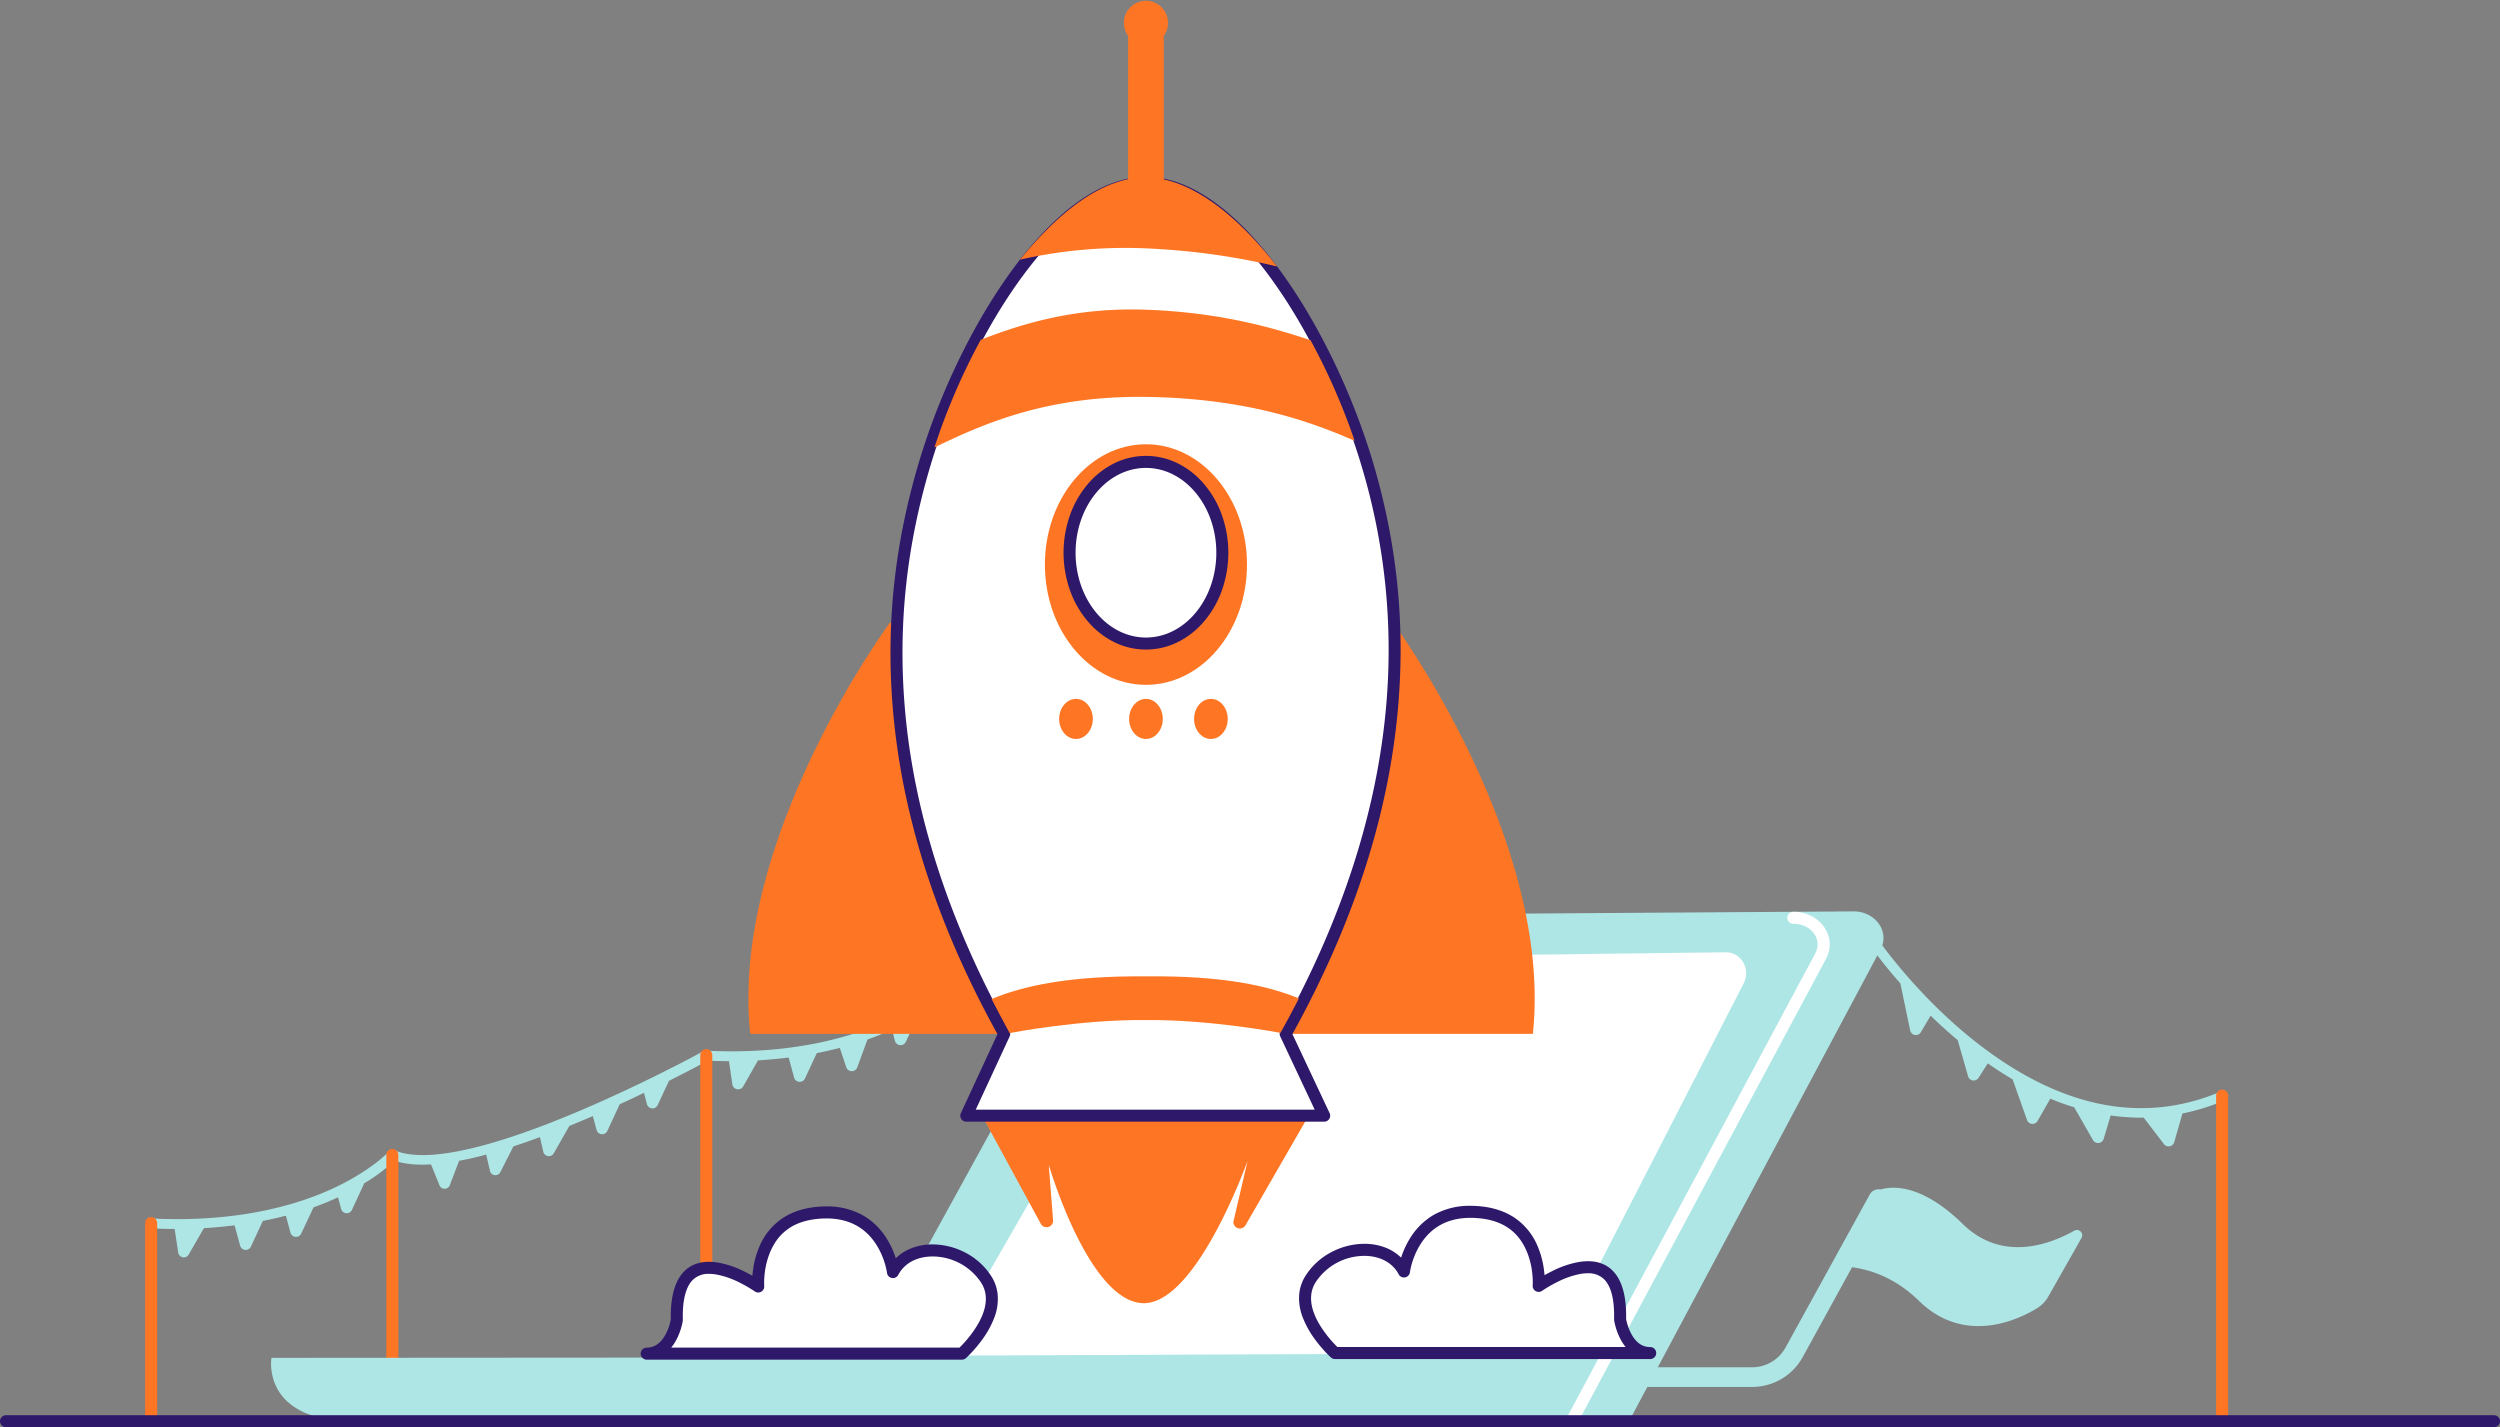 <svg xmlns="http://www.w3.org/2000/svg" viewBox="0 0 1247 711.9">
  <rect x="0" y="0" width="1247" height="711.9" fill="#808080" stroke="none"/>
  <g id="product_launch_solid_II" data-name="product launch/solid_II" transform="translate(2.5)">
    <g id="product_launch_solid_II-2" data-name="product launch/solid_II" transform="translate(-3)">
      <g id="product_launch_solid_II-3" data-name="product launch_solid_II">
        <path id="flag" d="M302.6,21.456c-12.7,7.1-36.2,15.6-55.6-3.4-20-19.5-34.3-19.1-41-17.2a5.036,5.036,0,0,0-5.3,2.4l-42.1,76.5a19.015,19.015,0,0,1-16.6,9.8H4.9a4.9,4.9,0,1,0,0,9.8H142a28.78,28.78,0,0,0,25.2-14.9l24.6-44.8c9.2,1.2,21.7,5.3,33.4,16.8,22.6,22,49.1,9.6,58.8,3.7a16.13,16.13,0,0,0,5.7-5.9l16.5-29.1A2.652,2.652,0,0,0,302.6,21.456Z" transform="translate(732.5 592.444)" fill="#AEE6E6"/>
        <g id="flags" transform="translate(73 466)">
          <path id="Path" d="M280.843,1.417a2.43,2.43,0,0,0-3.4-1.1c-.4.2-4.6,2.8-22.9,11.9l-8.4,4.1c-39.9,19.2-98.8,43.6-122.7,33.5a2.443,2.443,0,0,0-2.8.6c-.1.1-8.7,9.4-27.5,18.2-17.3,8.1-47.1,17.3-90.6,15.2a2.362,2.362,0,0,0-2.5,2.8,2.559,2.559,0,0,0,2.4,2.1c3.9.2,7.6.3,11.3.3l1.8,11.8a2.81,2.81,0,0,0,5.2,1l7.6-13.2c5.3-.3,10.4-.8,15.3-1.4l2.8,10.2a2.864,2.864,0,0,0,5.3.5l6-12.9c4.1-.8,7.9-1.7,11.5-2.6l2.3,8.5a2.864,2.864,0,0,0,5.3.5l6.2-13.2a122.609,122.609,0,0,0,12.2-5l1.6,5.9a2.864,2.864,0,0,0,5.3.5l6.2-13.4a80.144,80.144,0,0,0,15-11.3c5.1,1.8,11.3,2.3,18.3,1.9l4.2,10.4a2.778,2.778,0,0,0,5.2-.1l4.6-12.1c4.4-.8,8.9-1.8,13.5-3.1l1.9,8.1a2.76,2.76,0,0,0,5.2.6l6.5-12.8c4.4-1.4,8.8-3,13.2-4.6l1.7,7.3a2.833,2.833,0,0,0,5.2.8l7.8-13.7c3.9-1.6,7.8-3.2,11.7-4.9l1.9,7a2.864,2.864,0,0,0,5.3.5l6.2-13.4c4.2-1.9,8.2-3.8,12.1-5.7l1.5,5.7a2.864,2.864,0,0,0,5.3.5l5.7-12.2c15.5-7.8,18.4-9.6,19.9-10.4A3.181,3.181,0,0,0,280.843,1.417Z" transform="translate(0.857 57.983)" fill="#AEE6E6"/>
          <path id="Path-2" data-name="Path" d="M123.443.2a2.443,2.443,0,0,0-2.8.6c-.1.1-8.7,9.4-27.5,18.2-17.3,8.1-47.1,17.3-90.6,15.2A2.362,2.362,0,0,0,.043,37a2.559,2.559,0,0,0,2.4,2.1c3.9.2,7.6.3,11.3.3l1.7,11.6a2.909,2.909,0,0,0,5.4,1l7.4-13c5.3-.3,10.4-.8,15.3-1.4l2.7,10a2.9,2.9,0,0,0,5.4.5l5.9-12.7c4.1-.8,7.9-1.7,11.5-2.6l3.2,9.6a2.915,2.915,0,0,0,5.5.1l5.1-13.9a122.609,122.609,0,0,0,12.2-5l1.5,5.7a2.9,2.9,0,0,0,5.4.5l6.1-13.1a80.144,80.144,0,0,0,15-11.3" transform="translate(277.357 23.9)" fill="#AEE6E6"/>
          <path id="Path-3" data-name="Path" d="M179.077,79.877a2.39,2.39,0,0,0-3.2-1.4c-38.5,16.1-79,8-120.3-23.9-31.1-24-50.9-53.3-51.1-53.5a2.544,2.544,0,0,0-3.4-.7,2.544,2.544,0,0,0-.7,3.4,210.417,210.417,0,0,0,16.2,20.5l4.9,23.5a2.892,2.892,0,0,0,5.3.9l4.9-8.3c4.2,4.1,8.7,8.2,13.5,12.2l5.2,18.1a2.873,2.873,0,0,0,5.2.7l4.6-7.2c4.1,2.9,8.2,5.5,12.4,8l7.2,20.3a2.887,2.887,0,0,0,5.2.5l6.4-11.2a113.564,113.564,0,0,0,11.9,4.3l9.4,16.4a2.917,2.917,0,0,0,5.3-.6l3.5-11.7a112.468,112.468,0,0,0,15.3,1.1h1.2l10.1,13.2a2.913,2.913,0,0,0,5.1-1l4.1-14.3a109.057,109.057,0,0,0,20.2-6.2A2.469,2.469,0,0,0,179.077,79.877Z" transform="translate(858.823 0.223)" fill="#AEE6E6"/>
          <path id="Path-4" data-name="Path" d="M3,0A3,3,0,0,1,5.995,2.824L6,3v98.8a3,3,0,0,1-5.995.176L0,101.8V3A3,3,0,0,1,3,0Z" transform="translate(-0.1 141.1)" fill="#fe7624"/>
          <path id="Path-5" data-name="Path" d="M3,0A3,3,0,0,1,5.995,2.824L6,3V134.2a3,3,0,0,1-5.995.176L0,134.2V3A3,3,0,0,1,3,0Z" transform="translate(120.2 107.1)" fill="#fe7624"/>
          <path id="Path-6" data-name="Path" d="M3,0A3,3,0,0,1,5.995,2.824L6,3V183.8a3,3,0,0,1-5.995.176L0,183.8V3A3,3,0,0,1,3,0Z" transform="translate(276.8 57.3)" fill="#fe7624"/>
          <path id="Path-7" data-name="Path" d="M3,0A3,3,0,0,1,5.995,2.824L6,3V165.4a3,3,0,0,1-5.995.176L0,165.4V3A3,3,0,0,1,3,0Z" transform="translate(1032.9 77.5)" fill="#fe7624"/>
        </g>
        <g id="laptop_1_" transform="translate(135 454)">
          <path id="laptop" d="M789.19,0l-362,2.4a14.982,14.982,0,0,0-13.4,7.6L296.99,222.5l-296.8.2s-5.1,29.8,37.6,31.6l640-.8L802.79,19C807.59,10.1,800.19-.1,789.19,0Z" transform="translate(0.71 0.599)" fill="#AEE6E6"/>
          <path id="screen" d="M0,201.2l305.7-1.3L400.3,15.6C404,8.5,399.1-.1,391.5,0L113.7,3.4Z" transform="translate(334.9 20.999)" fill="#fff"/>
          <path id="Path-8" data-name="Path" d="M113.074,0c13.1-.117,22.03,12.112,16.543,23.084l-.171.332-123.8,231.3a3,3,0,0,1-5.371-2.668l.081-.164L124.148,20.6c3.584-6.788-2.091-14.68-11.02-14.6a3,3,0,1,1-.054-6Z" transform="translate(646.899 0.799)" fill="#fff"/>
        </g>
        <g id="rocket_3_" transform="translate(373)">
          <path id="Path-9" data-name="Path" d="M0,0,33.5,61.6A3.267,3.267,0,0,0,39.6,60L37.4,32S57,99.4,83.9,101.1s52.7-71,52.7-71l-7.1,30.5a3.255,3.255,0,0,0,6.1,1.6L171.4,0" transform="translate(113.2 548.9)" fill="#fe7624"/>
          <path id="Path-10" data-name="Path" d="M70.517,2.3s-79.9,108.2-69.6,205h176.3V0Z" transform="translate(0.783 308.4)" fill="#fe7624"/>
          <path id="Path-11" data-name="Path" d="M106.7,2.3s79.9,108.2,69.6,205H0V0Z" transform="translate(215.8 308.4)" fill="#fe7624"/>
          <path id="Path-12" data-name="Path" d="M194.114,424.5c67.7-121.7,60.3-218.3,40.6-284.5-19.8-66.2-66.2-140-110.3-140s-90.5,73.8-110.3,140-28.1,162.8,39.6,284.5l-18.9,40.8h178.5l-19.2-40.8Z" transform="translate(74.686 91.2)" fill="#fff"/>
          <path id="Path_2_" d="M216.327,471.3H37.826a3,3,0,0,1-2.722-4.262L53.364,427.62l-1.126-2.046c-7.471-13.66-14.229-27.458-20.086-41.011a427.659,427.659,0,0,1-15.069-40.2A379.514,379.514,0,0,1,6.847,304.935a348.758,348.758,0,0,1-5.589-38.674l-.133-1.579C.25,254.036-.117,243.316.033,232.821c.148-10.3.8-20.707,1.936-30.93,1.113-10.008,2.726-20.159,4.8-30.169,2.02-9.771,4.539-19.723,7.487-29.581,10.374-34.684,27.32-69.58,46.492-95.739,10.9-14.871,22.071-26.393,33.2-34.245C105.387,4.09,116.651,0,127.427,0S149.466,4.09,160.9,12.157c11.134,7.852,22.305,19.373,33.2,34.245,19.173,26.16,36.119,61.056,46.493,95.743,2.913,9.789,5.4,19.7,7.378,29.46,2.029,9.986,3.6,20.131,4.669,30.154,1.091,10.231,1.695,20.656,1.793,30.986.1,10.523-.321,21.274-1.252,31.955a350.841,350.841,0,0,1-5.652,38.993,383.143,383.143,0,0,1-10.354,39.789,432.855,432.855,0,0,1-15.239,40.608c-5.923,13.694-12.756,27.64-20.309,41.449l-1.142,2.073,18.548,39.413a2.956,2.956,0,0,1-.138,2.814,2.99,2.99,0,0,1-2.4,1.459ZM127.427,6c-9.664,0-19.943,3.853-30.551,11.451-10.439,7.477-20.967,18.41-31.291,32.5C46.8,75.575,30.186,109.8,20,143.86,7.974,184.069,3.756,223.43,7.1,264.192c4.344,52.886,21.921,107.34,52.244,161.85a3.008,3.008,0,0,1,.1,2.719L42.521,465.3H211.6l-17.186-36.523a2.992,2.992,0,0,1,0-2.552l.094-.183c30.375-54.6,48.109-109.063,52.709-161.865A317.74,317.74,0,0,0,234.852,143.86c-10.186-34.055-26.8-68.284-45.583-93.911-10.325-14.087-20.853-25.02-31.292-32.5C147.369,9.853,137.091,6,127.427,6Z" transform="translate(71.674 88.2)" fill="#2e186a"/>
          <ellipse id="Oval" cx="50.4" cy="60" rx="50.4" ry="60" transform="translate(148.7 221.6)" fill="#fe7624"/>
          <ellipse id="Oval-2" data-name="Oval" cx="8.4" cy="10" rx="8.4" ry="10" transform="translate(190.7 348.6)" fill="#fe7624"/>
          <ellipse id="Oval-3" data-name="Oval" cx="8.4" cy="10" rx="8.4" ry="10" transform="translate(223.1 348.6)" fill="#fe7624"/>
          <ellipse id="Oval-4" data-name="Oval" cx="8.4" cy="10" rx="8.4" ry="10" transform="translate(155.8 348.6)" fill="#fe7624"/>
          <ellipse id="Oval-5" data-name="Oval" cx="38.1" cy="45.3" rx="38.1" ry="45.3" transform="translate(161 230.4)" fill="#fff"/>
          <path id="Oval_2_" d="M41.1,96.6a35.71,35.71,0,0,1-16.051-3.81A41.224,41.224,0,0,1,11.991,82.414,49.391,49.391,0,0,1,3.212,67.057a56.369,56.369,0,0,1,0-37.514,49.393,49.393,0,0,1,8.779-15.358A41.225,41.225,0,0,1,25.049,3.81a35.713,35.713,0,0,1,32.1,0A41.223,41.223,0,0,1,70.209,14.186a49.393,49.393,0,0,1,8.778,15.358,56.371,56.371,0,0,1,0,37.514,49.391,49.391,0,0,1-8.778,15.357A41.223,41.223,0,0,1,57.151,92.79,35.71,35.71,0,0,1,41.1,96.6ZM41.1,6C21.746,6,6,24.976,6,48.3S21.746,90.6,41.1,90.6,76.2,71.625,76.2,48.3,60.455,6,41.1,6Z" transform="translate(158 227.4)" fill="#2e186a"/>
          <path id="Path-13" data-name="Path" d="M71.7,89.1V17.5A11.2,11.2,0,0,0,73.8,11a11,11,0,0,0-22,0,11.2,11.2,0,0,0,2.1,6.5V89c-18.5,3.8-37,19.3-53.9,40.1a239.042,239.042,0,0,1,67-5.4,345.825,345.825,0,0,1,61.2,8.8C110.7,110.1,91.1,93.3,71.7,89.1Z" transform="translate(136.3 0.4)" fill="#fe7624"/>
          <path id="Path-14" data-name="Path" d="M187.6,15.343c-22.1-7.4-47.5-13.9-81.6-15.2-34.8-1.3-61.2,6.5-82.9,15A320.817,320.817,0,0,0,0,68.843c26-12.7,57.9-26.1,106.8-25.2,46.5.8,78.5,11.1,102.8,21.9A322.659,322.659,0,0,0,187.6,15.343Z" transform="translate(93.6 154.357)" fill="#fe7624"/>
          <path id="Path-15" data-name="Path" d="M144.1,28.222c3.2-5.8,6.3-11.5,9.2-17.2C138,4.822,116-.378,76.9.022c-39.5-.3-61.6,5-76.9,11.3,2.9,5.6,5.9,11.3,9,17,0,0,34.7-6.8,67.8-6.5C109.4,21.522,144.1,28.222,144.1,28.222Z" transform="translate(122.1 486.978)" fill="#fe7624"/>
        </g>
        <g id="clouds" transform="translate(320 601)">
          <path id="cloud_1_" d="M172.136,70.439H14.936s-22.6-20.3-12.2-36.9,37.7-20.6,46.6-3.8c0,0,3.9-32.1,36.8-29.6,33,2.5,30.4,36.8,30.4,36.8s41.7-29.5,40.6,16.6C157.036,53.439,159.636,70.439,172.136,70.439Z" transform="translate(331.464 3.461)" fill="#fff"/>
          <path id="cloud_2_" d="M175.139,76.442H17.939a3,3,0,0,1-2.005-.769c-.308-.277-.983-.9-2.045-2l-.46-.481A66.383,66.383,0,0,1,8.05,66.764a46.6,46.6,0,0,1-6.3-11.352A26.03,26.03,0,0,1,.09,44.125,20.621,20.621,0,0,1,3.2,34.949,33.746,33.746,0,0,1,16.189,23.075a35.576,35.576,0,0,1,16.427-4.118,28.994,28.994,0,0,1,9.79,1.63,23.209,23.209,0,0,1,8.24,5l.268.261.226-.684A43.553,43.553,0,0,1,54.9,16.952l.4-.66A33.763,33.763,0,0,1,67.522,4.331,36.426,36.426,0,0,1,85.5,0c1.257,0,2.558.05,3.867.15L89.9.193c7.2.621,13.363,2.725,18.317,6.252a32.045,32.045,0,0,1,10.847,13.848,44.6,44.6,0,0,1,3.162,12.092c.09.741.164,1.47.219,2.167l0,.046.633-.356c.752-.419,1.532-.836,2.319-1.237l.8-.4a48.739,48.739,0,0,1,13.146-4.54,28.565,28.565,0,0,1,4.791-.43c5.1,0,9.257,1.613,12.372,4.794,4.641,4.741,6.874,12.811,6.636,23.985l.016.1.08.417c.088.433.206.928.341,1.433a25.984,25.984,0,0,0,2,5.211c2.4,4.623,5.528,6.87,9.563,6.87l.2.005a3,3,0,0,1,0,5.989l-.2.005ZM32.538,24.973A29.105,29.105,0,0,0,8.281,38.134a14.48,14.48,0,0,0-2.215,6.529c-.492,5.46,1.8,11.7,6.825,18.554a60.344,60.344,0,0,0,4.891,5.845c.354.374.714.743,1.1,1.128l.254.25H162.912l-.373-.472a24.417,24.417,0,0,1-2.107-3.29l-.18-.342a31.976,31.976,0,0,1-2.466-6.417c-.2-.729-.366-1.464-.491-2.124l-.034-.185c-.032-.177-.058-.339-.077-.481l-.021-.158-.02-.223,0-.355,0-.1.016-.92c.08-9-1.581-15.282-4.936-18.671l-.187-.184a11.135,11.135,0,0,0-8.013-2.878,21.913,21.913,0,0,0-3.666.334,42.825,42.825,0,0,0-11.5,4.006c-1.867.923-3.721,1.951-5.509,3.057-.334.207-.665.416-.985.622l-.7.459-.534.363a2.962,2.962,0,0,1-1.582.464,3.047,3.047,0,0,1-2.225-.978,2.951,2.951,0,0,1-.777-2.256l.013-.247.016-.439a40.1,40.1,0,0,0-.31-5.916,38.651,38.651,0,0,0-2.725-10.467C109.2,12.461,101.142,7.059,88.911,6.133,87.747,6.044,86.6,6,85.487,6,74.366,6,65.925,10.525,60.4,19.452a37.789,37.789,0,0,0-4.148,9.472c-.309,1.074-.562,2.119-.751,3.108-.077.4-.123.678-.149.841l-.058.407a2.971,2.971,0,0,1-2.976,2.465,2.936,2.936,0,0,1-2.627-1.6l-.228-.415C46.3,28.165,40.136,24.972,32.538,24.973Z" transform="translate(328.461 0.459)" fill="#2e186a"/>
          <path id="cloud" d="M0,70.439H157.2s22.6-20.3,12.2-36.9-37.7-20.6-46.6-3.8c0,0-3.9-32.1-36.8-29.6-33,2.5-30.4,36.8-30.4,36.8S13.9,7.439,15,53.539C15.1,53.439,12.5,70.339,0,70.439Z" transform="translate(3.1 3.761)" fill="#fff"/>
          <path id="cloud_2_2" data-name="cloud_2_" d="M160.2,76.442H3a3,3,0,0,1-.023-6l.311-.007c3.8-.143,6.782-2.294,9.1-6.577l.173-.326a25.893,25.893,0,0,0,2-5.188c.159-.589.294-1.166.39-1.668L15,56.41l-.008-.46c-.167-10.962,2.081-18.888,6.681-23.558,3.111-3.158,7.261-4.76,12.337-4.76a28.138,28.138,0,0,1,4.341.356l.45.074A48.741,48.741,0,0,1,51.942,32.6c1.04.514,2.09,1.066,3.119,1.639l.632.356.049-.573c.035-.384.071-.739.11-1.084l.065-.555a44.6,44.6,0,0,1,3.162-12.092A32,32,0,0,1,70.1,6.323C75.144,2.784,81.427.707,88.773.15l.551-.04C90.443.037,91.558,0,92.639,0a36.428,36.428,0,0,1,17.978,4.331,33.763,33.763,0,0,1,12.226,11.962A43.192,43.192,0,0,1,127,25.167l.226.684.269-.261a23.209,23.209,0,0,1,8.24-5,28.993,28.993,0,0,1,9.789-1.631,35.584,35.584,0,0,1,16.142,3.969A33.9,33.9,0,0,1,174.58,34.384l.362.565a20.62,20.62,0,0,1,3.107,9.176,26.032,26.032,0,0,1-1.66,11.287,46.59,46.59,0,0,1-6.3,11.352,66.29,66.29,0,0,1-5.378,6.429c-1.123,1.183-1.9,1.921-2.26,2.256l-.246.224A2.991,2.991,0,0,1,160.2,76.442ZM34.117,33.643A11.135,11.135,0,0,0,26.1,36.52c-3.481,3.34-5.2,9.684-5.124,18.854l.014.912.006.12,0,.344-.021.223-.02.158c-.013.089-.029.194-.048.306l-.065.358c-.123.646-.293,1.377-.491,2.114A31.931,31.931,0,0,1,17.886,66.3a24.194,24.194,0,0,1-2.672,4.11l-.023.028H159c.17-.166.344-.339.517-.515l.551-.564.287-.3a60.353,60.353,0,0,0,4.891-5.845c5.02-6.852,7.316-13.095,6.825-18.554a14.481,14.481,0,0,0-2.215-6.529A29.1,29.1,0,0,0,145.6,24.973c-7.81,0-14.061,3.343-17.15,9.173l-.087.155a2.9,2.9,0,0,1-2.54,1.443,2.985,2.985,0,0,1-3-2.641l-.049-.337-.131-.734c-.19-.989-.443-2.034-.751-3.108a37.789,37.789,0,0,0-4.148-9.472C112.214,10.525,103.772,6,92.651,6c-1.108,0-2.26.045-3.424.133l-.523.043C76.762,7.219,68.876,12.607,64.6,22.646a38.65,38.65,0,0,0-2.725,10.467,39.173,39.173,0,0,0-.3,6.251l.026.517a2.944,2.944,0,0,1-.839,2.145,3.056,3.056,0,0,1-2.171.921,2.972,2.972,0,0,1-1.722-.558l-.394-.269-.7-.459-.074-.048-.237-.152-.673-.422c-1.783-1.1-3.636-2.132-5.508-3.057a42.824,42.824,0,0,0-11.5-4.006A21.906,21.906,0,0,0,34.117,33.643Z" transform="translate(0.1 0.759)" fill="#2e186a"/>
        </g>
        <path id="line" d="M1244,0a3,3,0,0,1,.176,5.995L1244,6H3A3,3,0,0,1,2.824.005L3,0Z" transform="translate(0.5 705.9)" fill="#2e186a"/>
      </g>
    </g>
  </g>
</svg>
